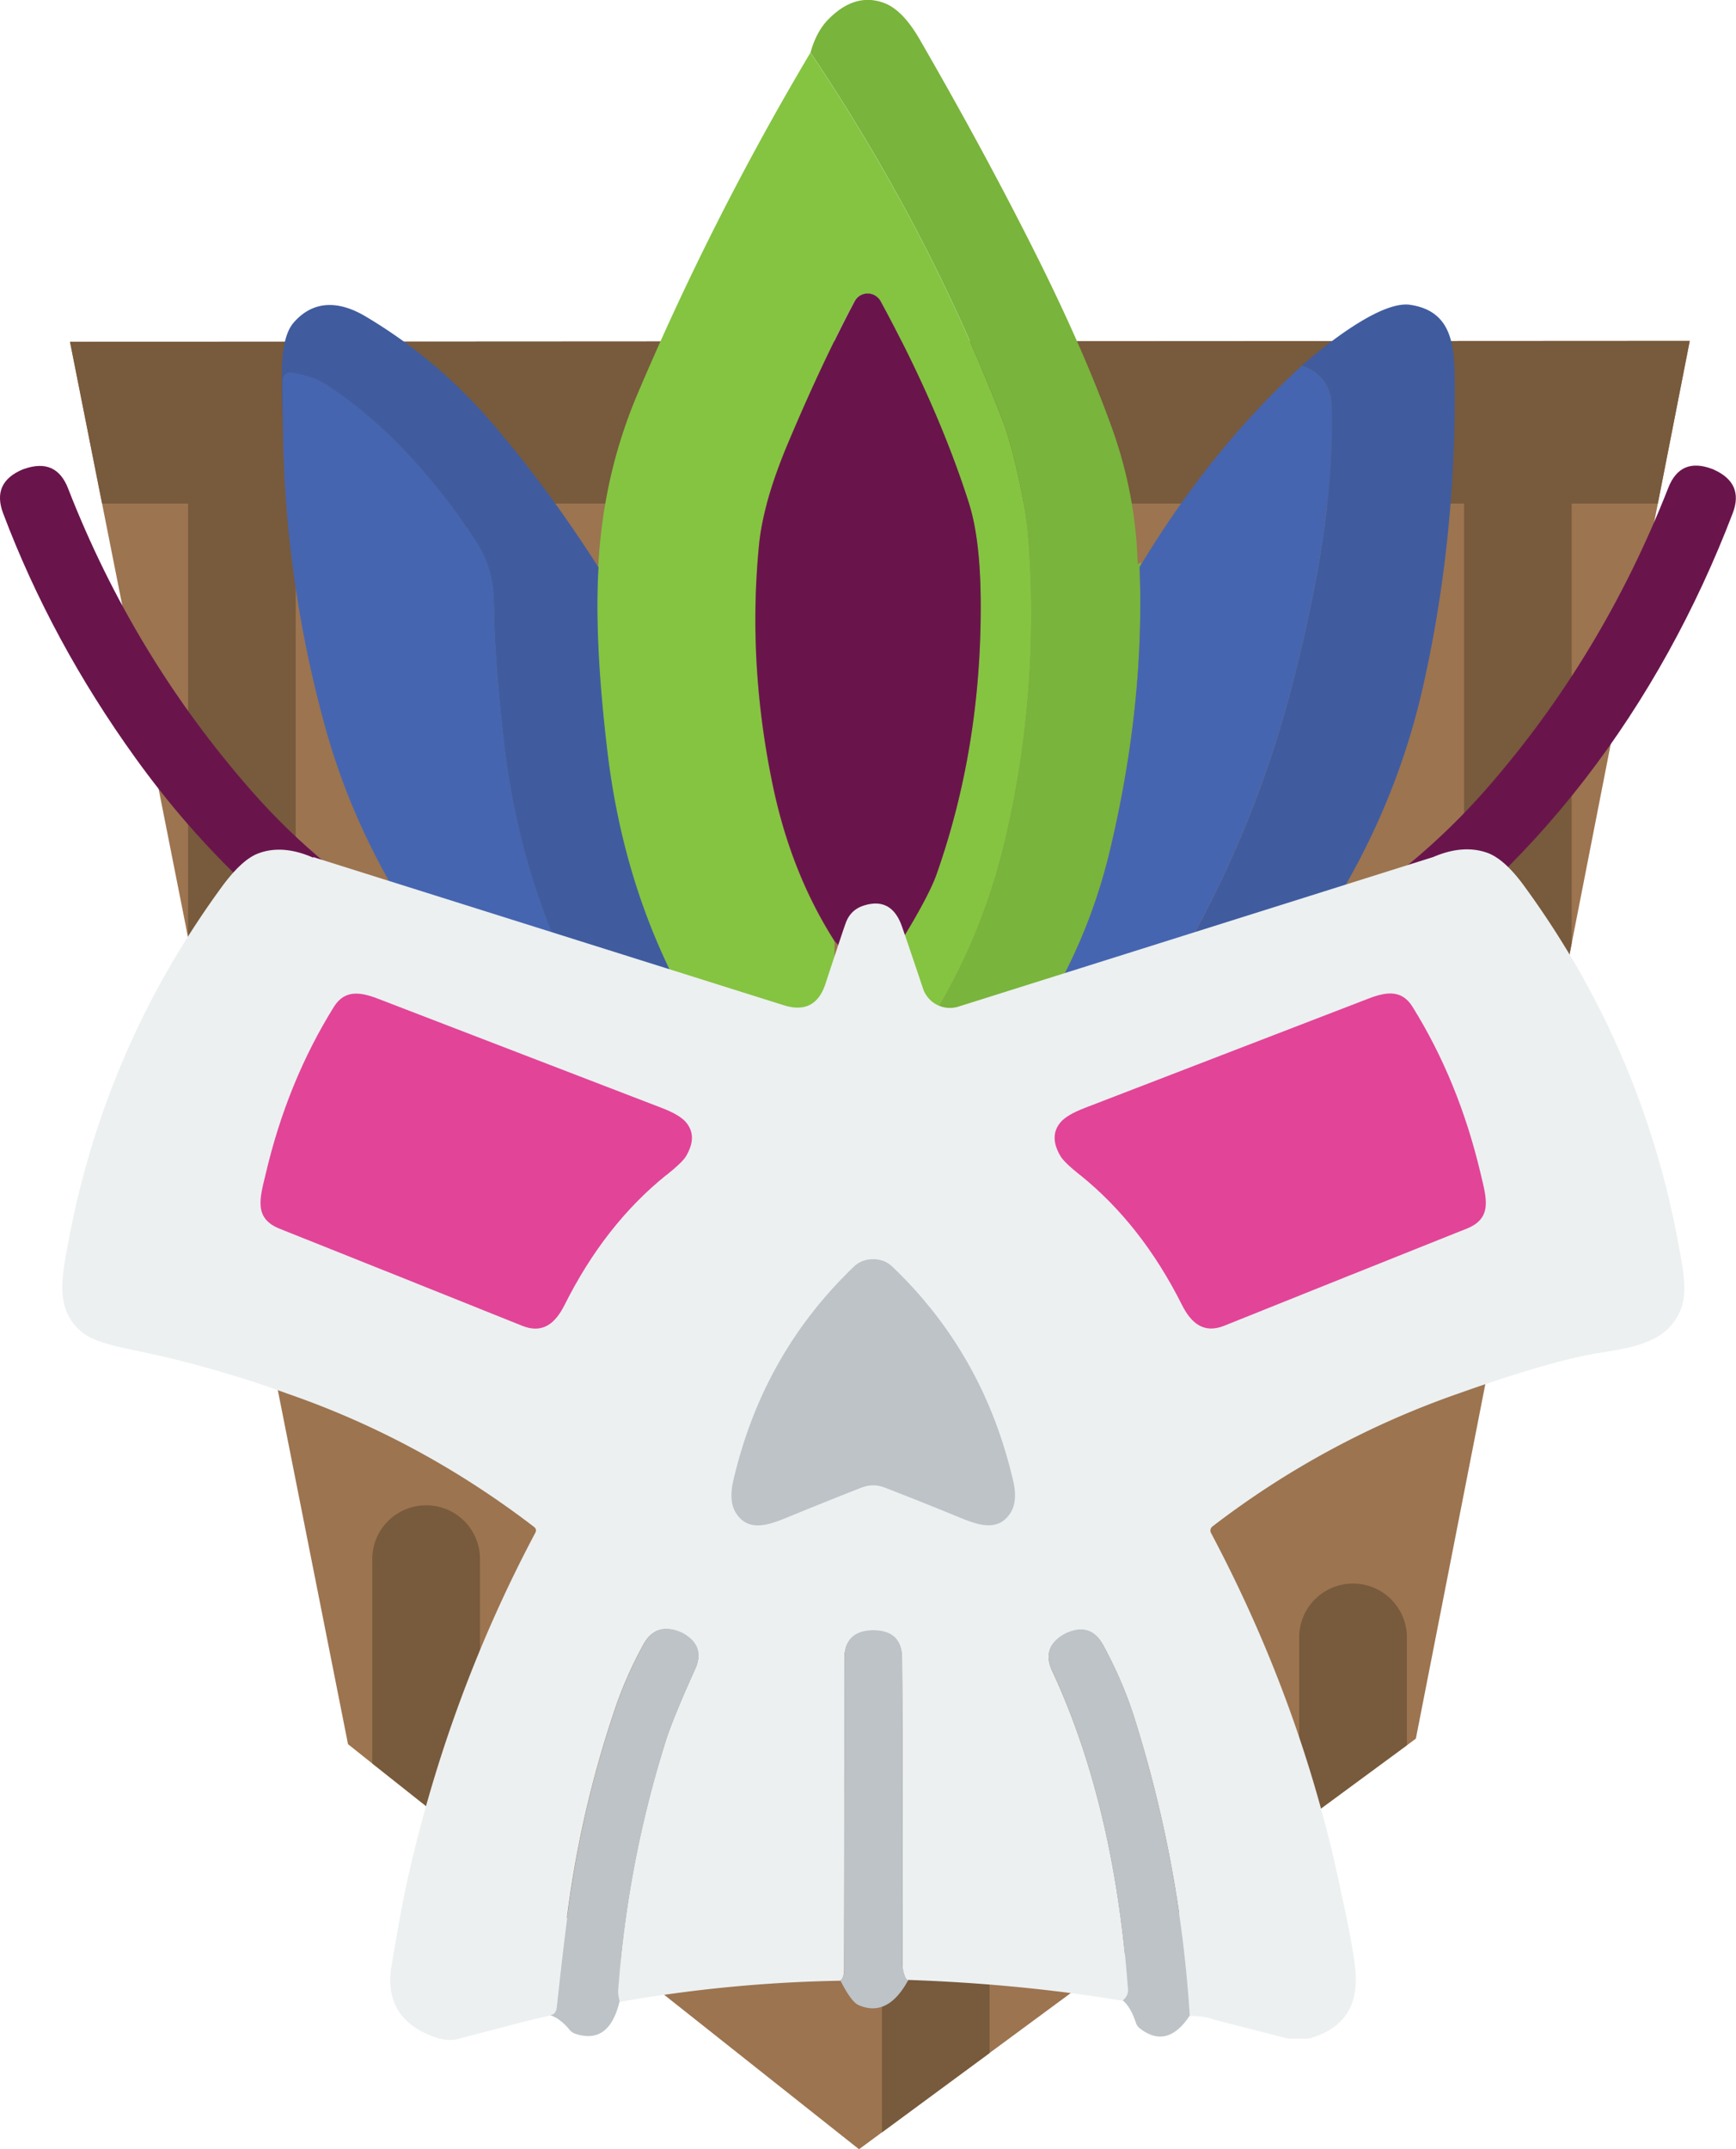 <svg id="Layer_2" data-name="Layer 2" xmlns="http://www.w3.org/2000/svg" viewBox="0 0 197.44 244.38"><defs><style>.cls-1{fill:#405c9f}.cls-1,.cls-2,.cls-3,.cls-5,.cls-6,.cls-9{stroke-width:0}.cls-2{fill:#bdc3c7}.cls-3{fill:#785a3c}.cls-5{fill:#69154c}.cls-6{fill:#e24498}.cls-9{fill:#4665b0}</style></defs><g id="Layer_5" data-name="Layer 5"><path style="fill:#9c7450;stroke-width:0" d="m192.18 38.76-3.63 18.5-9.8 50.02-4.8 24.49-12.92 65.92-1.02.76-12.26 9.02-35.2 25.96-12.25 9.03-2.6 1.92-43.11-34.16-12.25-9.7-2.76-2.2-13.41-67.62-4.78-24.09-9.78-49.35-3.65-18.4 184.22-.1z"/><path class="cls-3" d="m192.18 38.76-3.63 18.5H11.61l-3.65-18.4 184.22-.1zM54.59 210.22v-32.94c0-3.39-2.74-6.12-6.12-6.12s-6.13 2.73-6.13 6.12v23.23l12.25 9.71ZM160.01 186.19v12.25l-12.25 9.02v-21.28c0-3.38 2.74-6.12 6.12-6.12s6.13 2.74 6.13 6.12Z"/><path class="cls-3" d="M178.75 53.53v53.75l-4.8 24.48c-.42.09-.87.15-1.32.15-3.39 0-6.12-2.74-6.12-6.12V53.53c0-3.39 2.73-6.12 6.12-6.12s6.12 2.73 6.12 6.12ZM33.63 52.48v72.26c0 1.69-.69 3.22-1.79 4.33s-2.64 1.79-4.33 1.79c-.46 0-.91-.05-1.34-.16l-4.78-24.09V52.48c0-3.39 2.73-6.12 6.12-6.12s6.12 2.73 6.12 6.12ZM112.55 195.79v37.65l-12.24 9.02v-46.67a6.12 6.12 0 1 1 12.24 0Z"/><path class="cls-5" d="m47.42 105.38 7.6 8.24-12.18-1.48c-10.72-6.78-19.87-15.43-27.45-25.97C9.04 77.35 4.02 68.08.35 58.35c-.87-2.32-.13-3.98 2.24-4.98.03 0 .08-.02.15-.05 2.43-.85 4.09-.12 5 2.21 4.95 12.71 11.89 24.16 20.82 34.35 5.36 6.12 11.65 11.29 18.86 15.5ZM154.79 112.08l-12.53 1.54 7.88-8.26c7.28-4.32 13.66-9.62 19.12-15.89 8.65-9.94 15.48-21.27 20.47-33.98.92-2.36 2.59-3.08 4.99-2.17.03 0 .08.03.15.06 2.34 1.03 3.07 2.69 2.2 4.97-8.34 21.81-22.49 41.08-42.29 53.74Z"/><path d="M129.6 64.48c.42 10.39-.72 21.17-3.4 32.34-2.26 9.41-6.5 17.88-12.74 25.42-3.06 1.46-6.31 3.14-9.75 5.04-.42.23-.73.24-.93.03l.05-5.77-.22-2.02c.92-.5 1.47-.88 1.66-1.15 4.64-6.73 7.95-14.22 9.95-22.49 2.6-10.79 3.55-21.94 2.83-33.43-.15-2.41-.49-4.85-1.03-7.35-.7-3.25-1.35-5.64-1.94-7.18-5.65-14.67-12.95-28.65-21.9-41.94.46-1.65 1.17-2.95 2.13-3.88C96.34.09 98.45-.48 100.63.37c1.37.54 2.69 1.9 3.95 4.08 5.02 8.69 9.48 16.95 13.4 24.79 3.64 7.3 6.5 13.85 8.57 19.66a49.54 49.54 0 0 1 2.84 15.14c0 .1.04.12.12.06.34-.26.38-.14.09.36Z" style="fill:#79b43c;stroke-width:0"/><path d="M92.18 6c8.95 13.29 16.25 27.27 21.9 41.94.59 1.53 1.24 3.93 1.94 7.18.54 2.49.89 4.94 1.03 7.35.72 11.5-.23 22.64-2.83 33.43-2 8.27-5.32 15.76-9.95 22.49-.18.27-.74.65-1.66 1.15l-.2-12.39c2.15-3.5 3.51-6.06 4.09-7.7 3.43-9.7 5.1-20.05 5.03-31.05-.03-4.71-.47-8.42-1.33-11.14-2.27-7.16-5.62-14.82-10.05-22.99a1.695 1.695 0 0 0-2.29-.68c-.29.16-.53.4-.68.69-2.57 4.86-5.1 10.27-7.6 16.21-1.86 4.43-2.96 8.26-3.27 11.49-.88 9.03-.35 18.16 1.58 27.39 1.39 6.63 3.73 12.52 7.03 17.68l-.11 19.6-.17 1.31-10.17-5.39c-3.28-3.79-5.7-7.17-7.25-10.13-4.25-8.09-6.97-17.04-8.15-26.84-1.02-8.48-1.36-15.51-1.03-21.09.35-6.98 1.85-13.57 4.49-19.77 5.65-13.3 12.19-26.21 19.63-38.73Z" style="fill:#84c441;stroke-width:0"/><path class="cls-5" d="m102.42 107.14-2.21 2.32c-1.02 1.07-2.03 1.06-3.03-.02l-2.24-2.41c-3.3-5.16-5.64-11.05-7.03-17.68-1.93-9.23-2.46-18.36-1.58-27.39.32-3.23 1.41-7.06 3.27-11.49 2.5-5.95 5.03-11.35 7.6-16.21a1.67 1.67 0 0 1 2.27-.69c.29.16.53.39.69.68 4.43 8.16 7.77 15.82 10.05 22.99.86 2.72 1.3 6.44 1.33 11.14.07 11-1.61 21.35-5.03 31.05-.58 1.64-1.95 4.21-4.09 7.7Z"/><path class="cls-1" d="M68.07 64.49c-.33 5.58.01 12.61 1.03 21.09 1.18 9.8 3.9 18.75 8.15 26.84 1.55 2.96 3.97 6.34 7.25 10.13l-16.62-5.98c-5.82-9.97-9.37-20.91-10.66-32.82-.65-5.99-1-10.89-1.06-14.71-.04-3.25-.64-5.38-2.29-7.84-5.05-7.61-10.62-13.42-16.72-17.41-1.04-.69-2.38-1.16-4.02-1.4a.867.867 0 0 0-.98.73v.14l.04 6.24c-.11-2.44-.15-4.89-.13-7.33.03-2.66.47-4.49 1.34-5.49 2.27-2.61 5.2-2.47 8.18-.7 5.49 3.26 10.35 7.38 14.57 12.34 4.22 4.95 8.19 10.35 11.92 16.2ZM150.14 105.36l-7.88 8.26-11.03 2.49c-.32.06-.57.07-.77.03-.42-.09-.51-.31-.27-.66 7.75-11.64 13.37-24.27 16.86-37.91 2.66-10.36 4.71-21.33 4.41-31.41-.06-2.29-1.2-3.82-3.4-4.59 2.47-2.17 8.94-7.42 12.33-6.91 5.12.76 5.03 5.27 5.06 9.39.06 11.66-1.12 22.92-3.55 33.77-2.17 9.75-6.09 18.93-11.76 27.53Z"/><path class="cls-9" d="M148.06 41.57c2.2.77 3.33 2.3 3.4 4.59.3 10.08-1.75 21.04-4.41 31.41-3.5 13.64-9.12 26.27-16.86 37.91-.23.35-.14.57.27.66.2.04.45.03.77-.03l-17.76 6.13c6.23-7.54 10.48-16.02 12.74-25.42 2.68-11.17 3.81-21.94 3.4-32.34 5.36-8.91 11.51-16.55 18.46-22.91ZM67.88 116.57l-12.85-2.94-7.6-8.24c-4.76-7.2-8.24-14.75-10.42-22.63a132.867 132.867 0 0 1-4.82-33.28l-.04-6.24c0-.48.38-.87.86-.87h.14c1.64.25 2.98.71 4.02 1.4 6.09 4 11.67 9.8 16.72 17.41 1.65 2.46 2.25 4.59 2.29 7.84.06 3.82.41 8.72 1.06 14.71 1.29 11.91 4.84 22.85 10.66 32.82Z"/><path d="m35.65 97.46 53.49 16.84c2.38.75 3.96-.06 4.74-2.43 1.36-4.14 2.13-6.45 2.32-6.95.36-.97 1.02-1.61 1.97-1.93 2.08-.69 3.53.03 4.34 2.16.21.57 1.04 2.99 2.47 7.26a3.229 3.229 0 0 0 4.02 2.05l54-17.01c2.25-.97 4.3-1.13 6.13-.49 1.3.46 2.71 1.71 4.21 3.77 9.44 12.92 15.45 27.35 18 43.28.32 2.02.29 3.58-.11 4.68-1.37 3.77-5 4.46-9.29 5.14-3.64.57-8.95 2.1-15.95 4.58a99.682 99.682 0 0 0-28.1 15.16c-.22.17-.29.48-.16.73 6.99 13.18 11.95 26.88 14.85 41.12.89 3.98 1.41 6.88 1.58 8.68.36 4.07-1.42 6.64-5.34 7.71h-2.29l-8.5-2.18c-.61-.26-1.51-.39-2.7-.41-.74-11.6-2.85-22.92-6.34-33.97-.85-2.68-2.02-5.41-3.52-8.18-.95-1.74-2.35-2.18-4.23-1.33-.02.01-.06.03-.11.06-1.81.99-2.3 2.39-1.47 4.18 5.27 11.31 7.72 23.93 8.64 36.28.03.46-.16.87-.59 1.24-7.8-1.29-15.93-2.08-24.37-2.37-.18.14-.37-.11-.56-.76a3.43 3.43 0 0 1-.14-.92c.03-13.64.01-25.26-.05-34.86-.01-2.08-1.08-3.14-3.21-3.17h-.14c-2.14.04-3.21 1.13-3.21 3.25 0 12.02 0 23.77-.03 35.26 0 .67-.15 1.1-.44 1.29-8.36.14-16.72.94-25.11 2.41-.14-.56-.19-1-.17-1.31.72-9.68 2.51-19.08 5.38-28.21.56-1.78 1.69-4.56 3.4-8.34.79-1.75.29-3.12-1.5-4.09-.04-.02-.07-.03-.11-.05-1.9-.81-3.32-.37-4.26 1.33-1.3 2.36-2.37 4.77-3.21 7.24-2.67 7.85-4.52 15.89-5.54 24.14-.41 3.32-.8 6.65-1.16 9.97-.05.5-.29.79-.73.86l-1.99.47c-2.87.73-5.72 1.47-8.55 2.22-.94.25-2.13.04-3.56-.63-3.21-1.49-4.52-4.06-3.92-7.69.47-2.88.98-5.71 1.53-8.51 3.09-14.36 8.03-27.94 14.82-40.74.14-.27.09-.49-.15-.68-8.64-6.62-17.97-11.66-27.99-15.13-5.81-2.12-11.75-3.79-17.8-5.02-2.76-.56-4.57-1.17-5.45-1.85-2.54-1.97-2.68-4.69-2.16-7.9 2.56-15.73 8.51-30 17.85-42.81 1.54-2.11 2.94-3.4 4.21-3.87 1.85-.69 3.93-.52 6.23.49Z" style="fill:#ecf0f1;stroke-width:0"/><path class="cls-6" d="M75.79 133.6c-4.67 3.76-8.53 8.68-11.58 14.78-1.05 2.09-2.48 3.3-4.79 2.38-9.2-3.69-18.41-7.38-27.62-11.05-3.01-1.2-2.22-3.55-1.56-6.32 1.64-6.96 4.22-13.26 7.73-18.9 1.22-1.96 2.97-1.71 4.97-.95 10.78 4.14 21.56 8.29 32.33 12.44 1.4.54 2.34 1.1 2.81 1.7.83 1.04.82 2.29-.04 3.76-.26.46-1.01 1.18-2.25 2.18ZM122.85 133.62c-1.24-.99-1.99-1.72-2.25-2.18-.86-1.47-.87-2.72-.04-3.76.47-.6 1.41-1.16 2.81-1.7l32.31-12.45c2.01-.77 3.76-1.01 4.97.95 3.51 5.64 6.08 11.94 7.73 18.9.65 2.77 1.45 5.12-1.56 6.32-9.21 3.67-18.41 7.36-27.6 11.05-2.31.92-3.74-.29-4.79-2.37-3.06-6.1-6.92-11.02-11.58-14.77Z"/><path class="cls-2" d="M99.3 143.18c.87 0 1.59.28 2.17.83 6.96 6.64 11.54 14.77 13.76 24.38.36 1.54.25 2.76-.31 3.64-1.36 2.12-3.55 1.43-5.65.57a430.73 430.73 0 0 0-8.63-3.45c-.45-.17-.89-.26-1.33-.26s-.88.09-1.33.26a573.73 573.73 0 0 0-8.62 3.46c-2.1.86-4.3 1.55-5.65-.56-.56-.89-.67-2.1-.32-3.64 2.21-9.62 6.79-17.75 13.74-24.4.58-.55 1.31-.83 2.18-.83ZM70.46 227.58c-.79 3.3-2.46 4.52-5.02 3.67-.25-.08-.46-.22-.63-.42-.74-.89-1.48-1.46-2.23-1.69.43-.07.67-.36.73-.86.36-3.33.74-6.65 1.16-9.97 1.02-8.25 2.87-16.3 5.54-24.14.84-2.47 1.91-4.88 3.21-7.24.94-1.7 2.36-2.14 4.26-1.33.04.02.07.03.11.05 1.79.97 2.29 2.34 1.5 4.09-1.71 3.78-2.85 6.56-3.4 8.34-2.87 9.13-4.66 18.53-5.38 28.21-.03.31.03.74.17 1.31ZM103.33 225.09c-1.57 2.92-3.47 3.88-5.7 2.89-.54-.24-1.23-1.17-2.06-2.81.29-.19.44-.62.44-1.29.03-11.48.04-23.23.03-35.26 0-2.13 1.07-3.21 3.21-3.25h.14c2.13.03 3.2 1.09 3.21 3.17.06 9.6.07 21.23.05 34.86 0 .3.05.61.14.92.19.65.38.9.56.76ZM135.31 229.19c-1.71 2.58-3.61 3.06-5.68 1.44-.2-.16-.36-.38-.44-.62-.39-1.19-.88-2.04-1.49-2.55.43-.37.62-.79.59-1.24-.92-12.34-3.37-24.97-8.64-36.28-.83-1.79-.35-3.18 1.47-4.18.05-.03.09-.05.11-.06 1.87-.85 3.28-.41 4.23 1.33 1.5 2.77 2.68 5.5 3.52 8.18 3.49 11.05 5.6 22.37 6.34 33.97Z"/></g></svg>
